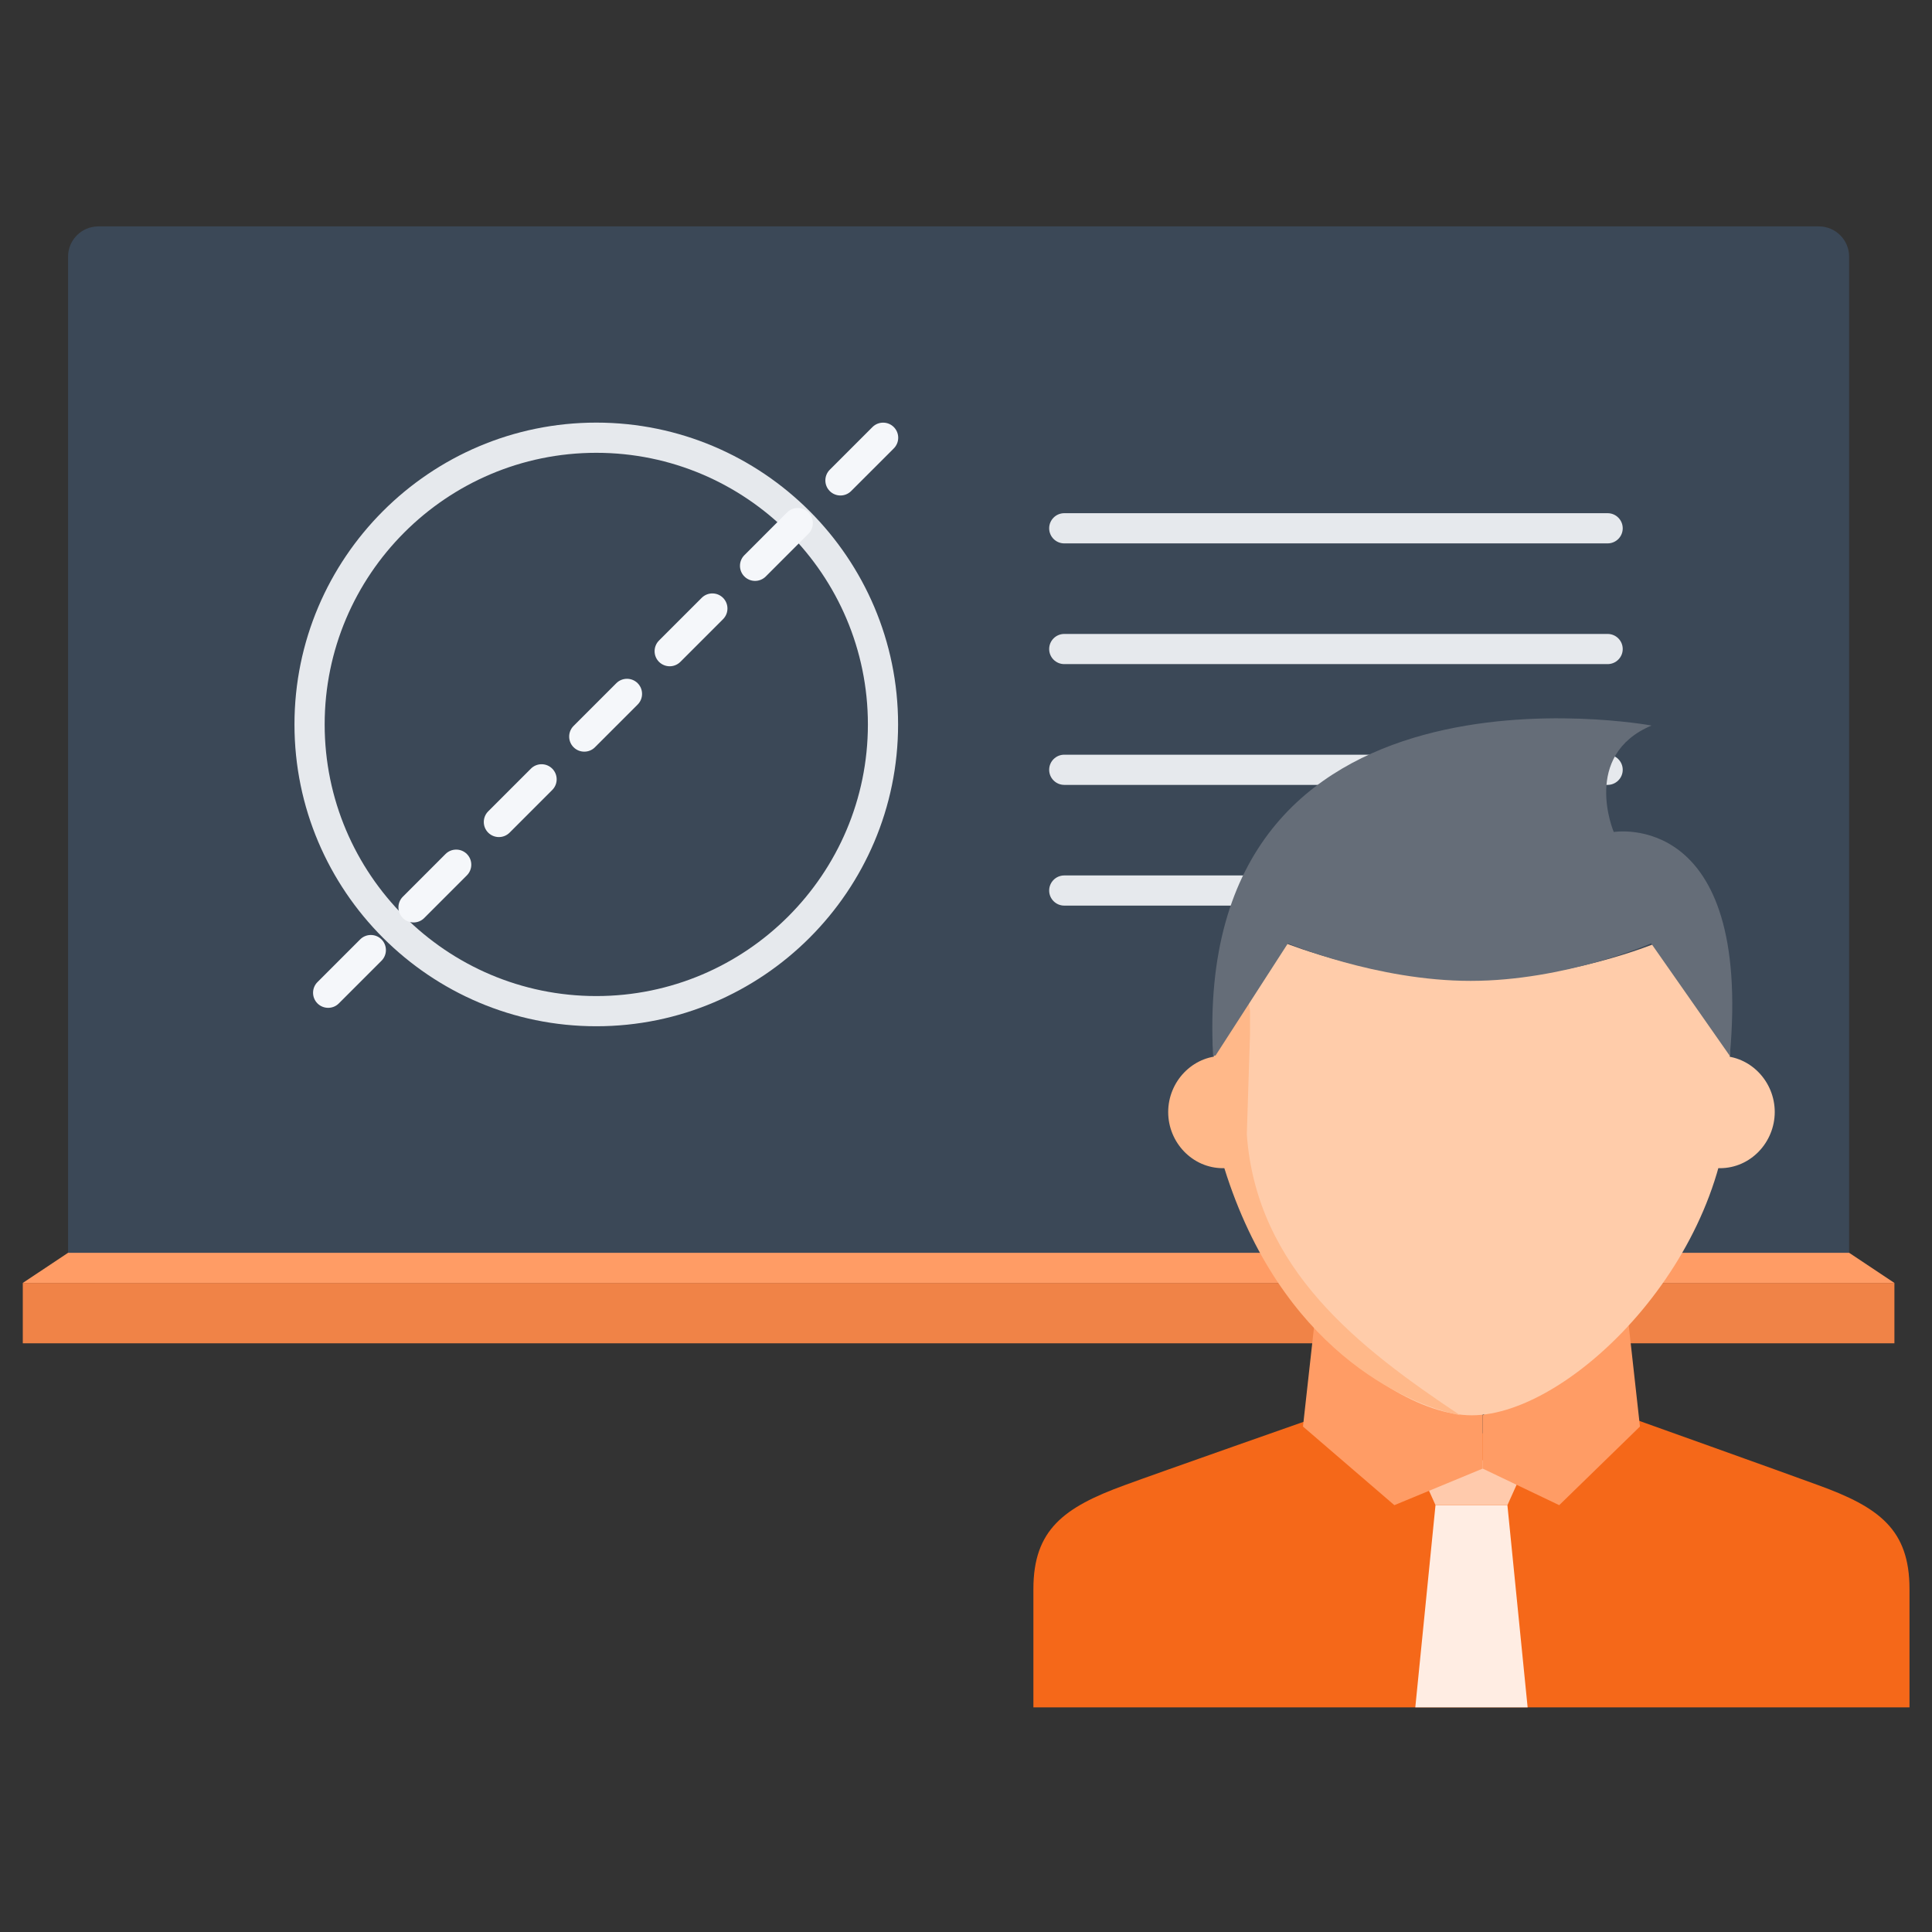 <svg width="86" height="86" viewBox="0 0 86 86" fill="none" xmlns="http://www.w3.org/2000/svg">
<rect x="0" y="0" width="86" height="86" fill="#333333" stroke="none"/>
<path d="M85 76H46V74.418C46 74.418 46 73.357 46 70.73C46 68.088 47.365 67.092 50.062 66.11C51.393 65.617 58.852 63 58.852 63L63.907 64.921L65.531 63.355L68.781 66.505L72.275 63C72.275 63 79.603 65.617 80.936 66.11C83.65 67.092 84.998 68.088 84.998 70.73C84.998 73.357 84.998 74.418 84.998 74.418V76H85Z" fill="#F56819"/>
<path d="M68 76H63L63.899 67H67.1L68 76Z" fill="#FFEDE3"/>
<path d="M67.101 67H63.9L63 65H68L67.101 67Z" fill="#FFCAAC"/>
<path d="M82.311 55.767C82.311 56.506 81.707 57.111 80.968 57.111H4.374C3.635 57.111 3.03 56.506 3.03 55.767V11.422C3.03 10.683 3.635 10.078 4.374 10.078H80.968C81.707 10.078 82.311 10.683 82.311 11.422V55.767Z" fill="#3B4857"/>
<path d="M26.543 45.682C19.135 45.682 13.108 39.655 13.108 32.247C13.108 24.839 19.135 18.812 26.543 18.812C33.951 18.812 39.977 24.839 39.977 32.247C39.977 39.655 33.951 45.682 26.543 45.682ZM26.543 20.156C19.875 20.156 14.452 25.58 14.452 32.247C14.452 38.915 19.875 44.338 26.543 44.338C33.209 44.338 38.633 38.915 38.633 32.247C38.633 25.58 33.209 20.156 26.543 20.156Z" fill="#E6E9ED"/>
<path d="M14.608 44.862C14.436 44.862 14.264 44.797 14.132 44.666C13.87 44.404 13.87 43.978 14.132 43.716L16.032 41.816C16.294 41.554 16.72 41.554 16.982 41.816C17.244 42.078 17.244 42.504 16.982 42.766L15.082 44.666C14.952 44.797 14.78 44.862 14.608 44.862ZM18.408 41.062C18.236 41.062 18.064 40.996 17.932 40.866C17.67 40.604 17.67 40.178 17.932 39.916L19.832 38.015C20.094 37.753 20.52 37.753 20.782 38.015C21.044 38.277 21.044 38.703 20.782 38.965L18.882 40.866C18.752 40.996 18.58 41.062 18.408 41.062ZM22.208 37.261C22.036 37.261 21.864 37.195 21.732 37.065C21.47 36.803 21.47 36.377 21.732 36.115L23.633 34.215C23.895 33.953 24.32 33.953 24.582 34.215C24.845 34.477 24.845 34.903 24.582 35.165L22.683 37.065C22.552 37.195 22.38 37.261 22.208 37.261ZM26.008 33.459C25.836 33.459 25.664 33.394 25.533 33.263C25.27 33.001 25.27 32.575 25.533 32.313L27.434 30.412C27.696 30.15 28.122 30.15 28.384 30.412C28.646 30.674 28.646 31.1 28.384 31.362L26.483 33.263C26.352 33.395 26.18 33.459 26.008 33.459ZM29.811 29.658C29.639 29.658 29.467 29.592 29.335 29.462C29.073 29.2 29.073 28.774 29.335 28.512L31.235 26.612C31.497 26.35 31.923 26.35 32.185 26.612C32.447 26.874 32.447 27.3 32.185 27.562L30.285 29.462C30.154 29.592 29.983 29.658 29.811 29.658ZM33.611 25.858C33.439 25.858 33.267 25.792 33.136 25.662C32.873 25.399 32.873 24.974 33.136 24.712L35.036 22.81C35.298 22.548 35.724 22.548 35.986 22.81C36.248 23.072 36.248 23.498 35.986 23.76L34.086 25.662C33.955 25.792 33.783 25.858 33.611 25.858ZM37.411 22.056C37.239 22.056 37.067 21.99 36.936 21.86C36.674 21.598 36.674 21.172 36.936 20.91L38.836 19.01C39.098 18.748 39.524 18.748 39.786 19.01C40.048 19.272 40.048 19.698 39.786 19.96L37.886 21.86C37.755 21.99 37.583 22.056 37.411 22.056Z" fill="#F5F7FA"/>
<path d="M71.561 24.188H47.374C47.003 24.188 46.702 23.887 46.702 23.516C46.702 23.145 47.003 22.844 47.374 22.844H71.561C71.932 22.844 72.233 23.145 72.233 23.516C72.233 23.887 71.932 24.188 71.561 24.188ZM71.561 29.562H47.374C47.003 29.562 46.702 29.262 46.702 28.891C46.702 28.52 47.003 28.219 47.374 28.219H71.561C71.932 28.219 72.233 28.52 72.233 28.891C72.233 29.262 71.932 29.562 71.561 29.562ZM71.561 34.938H47.374C47.003 34.938 46.702 34.636 46.702 34.266C46.702 33.895 47.003 33.594 47.374 33.594H71.561C71.932 33.594 72.233 33.895 72.233 34.266C72.233 34.636 71.932 34.938 71.561 34.938ZM59.39 40.312H47.374C47.003 40.312 46.702 40.011 46.702 39.641C46.702 39.27 47.003 38.969 47.374 38.969H59.39C59.761 38.969 60.062 39.27 60.062 39.641C60.062 40.011 59.762 40.312 59.39 40.312Z" fill="#E6E9ED"/>
<path d="M82.311 55.766H3.03L1.015 57.108H84.327L82.311 55.766Z" fill="#FF9C65"/>
<path d="M84.327 57.108H1.015V59.795H84.327V57.108Z" fill="#F08347"/>
<path d="M66 65.372L69.406 67L73 63.5L72.5 59L66 63.001V65.372Z" fill="#FF9C65"/>
<path d="M66 65.372L62.068 67L58 63.5L58.5 59L66 62.798V65.372Z" fill="#FF9C65"/>
<path d="M77 48.408C77 55.999 69.898 63 65.516 63C61.154 63 54.033 55.999 54.033 48.408V46.794L54 46.778L57.265 42C57.265 42 61.266 43.598 65.515 43.598C69.782 43.598 73.67 42 73.67 42L76.951 46.794H76.998V48.408H77Z" fill="#FFCCAA"/>
<path d="M55.5 44C54.5 44 54.003 45.762 54 46.5L54.5 52C57 60 62.5 62.5 65 63C60.5 60 55.937 56.5 55.5 50.5L55.643 46.03C55.644 45.717 55.643 45.56 55.643 45L55.5 44Z" fill="#FFB889"/>
<path d="M71.834 37.035C71.834 37.035 78 36 77 47L73.499 41.994C73.499 41.994 69.667 43.662 65.46 43.662C61.272 43.662 57.328 41.994 57.328 41.994L54.11 46.983L54 47C53 28.5 73.516 32.296 73.516 32.296C70.377 33.616 71.834 37.035 71.834 37.035Z" fill="#656D78"/>
<path d="M79 49.498C79 50.847 77.926 52 76.561 52C76.371 52 76.184 51.969 76 51.923C76 51.918 76.002 51.914 76.002 51.909V47.068C76.185 47.024 76.373 47 76.561 47C77.926 47 79 48.149 79 49.498Z" fill="#FFCCAA"/>
<path d="M52 49.502C52 48.153 53.074 47 54.439 47C54.629 47 54.816 47.031 55 47.077C55 47.082 54.998 47.086 54.998 47.091L54.998 51.932C54.815 51.976 54.627 52 54.439 52C53.074 52 52 50.851 52 49.502Z" fill="#FFB889"/>
</svg>
